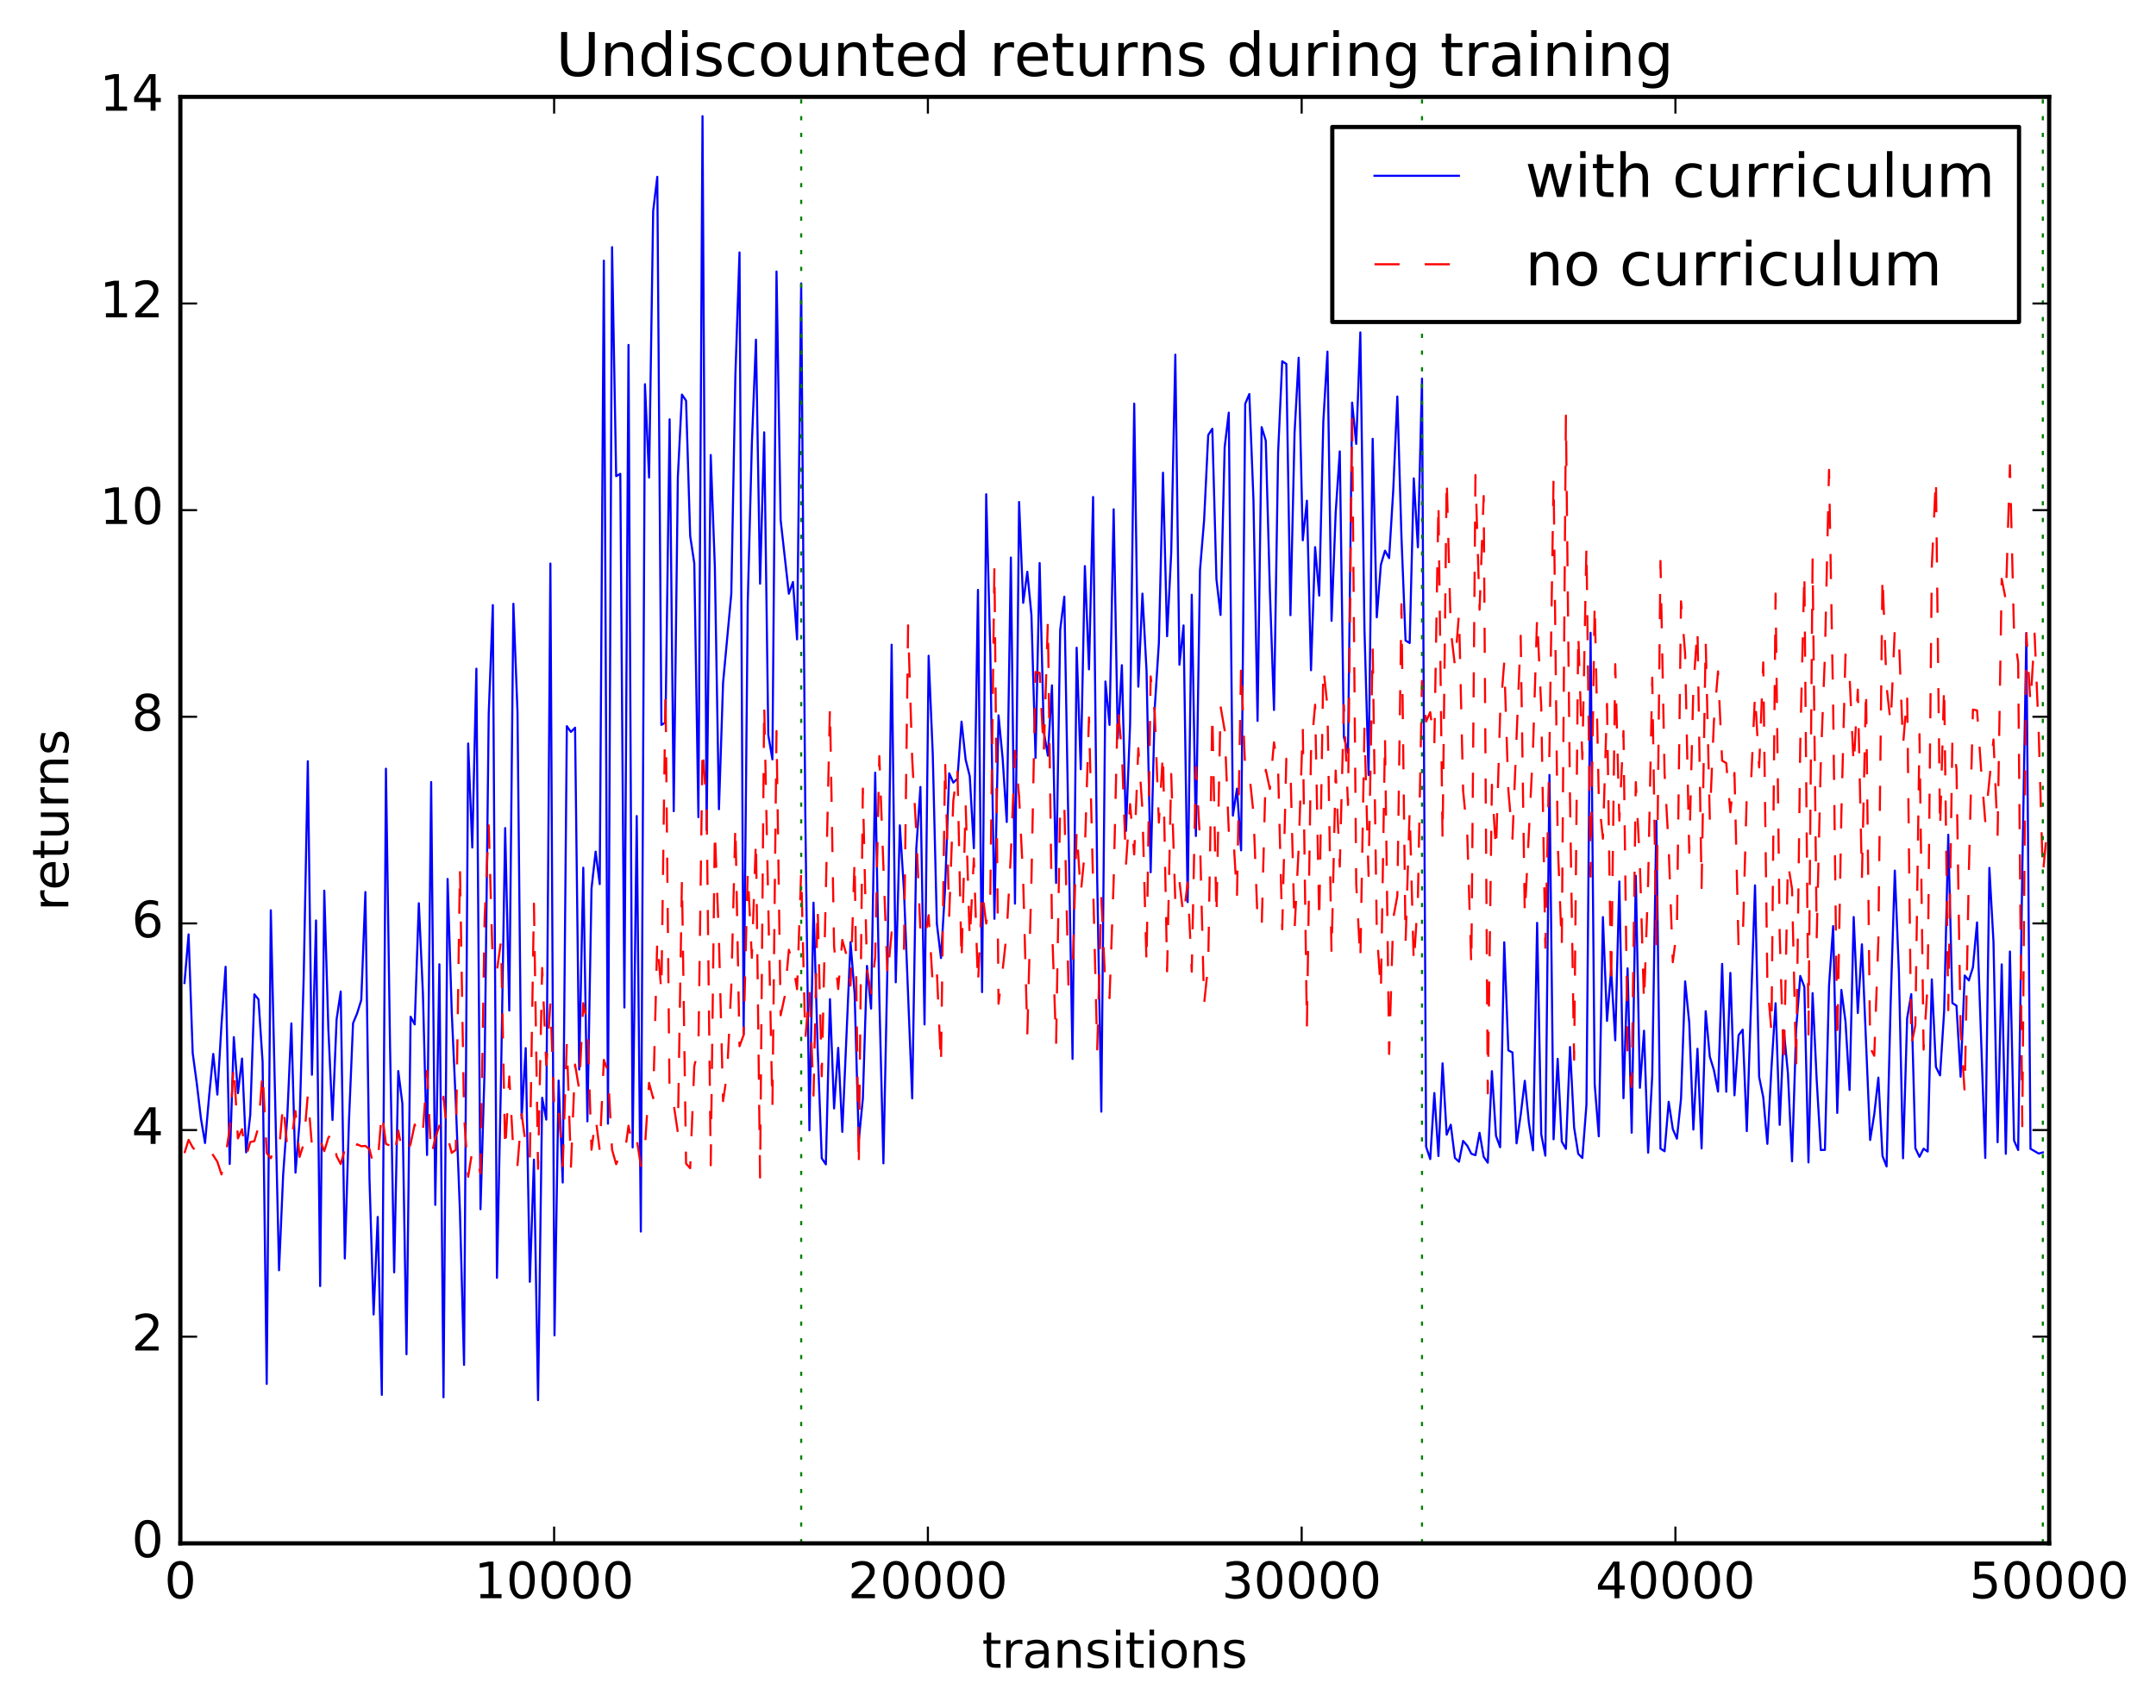 <?xml version="1.0" encoding="utf-8" standalone="no"?>
<!DOCTYPE svg PUBLIC "-//W3C//DTD SVG 1.1//EN"
  "http://www.w3.org/Graphics/SVG/1.1/DTD/svg11.dtd">
<!-- Created with matplotlib (http://matplotlib.org/) -->
<svg height="408pt" version="1.1" viewBox="0 0 515 408" width="515pt" xmlns="http://www.w3.org/2000/svg" xmlns:xlink="http://www.w3.org/1999/xlink">
 <defs>
  <style type="text/css">
*{stroke-linecap:butt;stroke-linejoin:round;stroke-miterlimit:100000;}
  </style>
 </defs>
 <g id="figure_1">
  <g id="patch_1">
   <path d="M 0 408.169 
L 515.771 408.169 
L 515.771 0 
L 0 0 
z
" style="fill:#ffffff;"/>
  </g>
  <g id="axes_1">
   <g id="patch_2">
    <path d="M 43.084 368.742 
L 489.484 368.742 
L 489.484 23.142 
L 43.084 23.142 
z
" style="fill:#ffffff;"/>
   </g>
   <g id="line2d_1">
    <path clip-path="url(#p5e90fc16e4)" d="M 44.066 234.863 
L 45.048 223.25 
L 46.03 251.613 
L 47.012 258.908 
L 47.994 267.214 
L 48.976 273.1 
L 49.958 261.812 
L 50.94 251.812 
L 51.922 261.534 
L 52.905 244.789 
L 53.887 230.986 
L 54.869 278.102 
L 55.851 247.797 
L 56.833 261.19 
L 57.815 252.911 
L 58.797 275.326 
L 59.779 266.352 
L 60.761 237.57 
L 61.743 238.784 
L 62.725 253.678 
L 63.707 330.649 
L 64.69 217.486 
L 66.654 303.496 
L 67.636 280.678 
L 68.618 266.959 
L 69.6 244.52 
L 70.582 280.179 
L 71.564 268.013 
L 72.546 233.358 
L 73.528 181.878 
L 74.51 256.788 
L 75.492 219.914 
L 76.474 307.271 
L 77.457 212.806 
L 78.439 245.984 
L 79.421 267.597 
L 80.403 243.561 
L 81.385 236.892 
L 82.367 300.682 
L 83.349 268.055 
L 84.331 244.477 
L 85.313 242.101 
L 86.295 238.938 
L 87.277 213.133 
L 88.259 281.665 
L 89.242 314.067 
L 90.224 290.758 
L 91.206 333.272 
L 92.188 183.66 
L 93.17 250.029 
L 94.152 303.995 
L 95.134 255.896 
L 96.116 263.666 
L 97.098 323.565 
L 98.08 242.92 
L 99.062 244.768 
L 100.044 215.805 
L 101.026 237.476 
L 102.009 275.959 
L 102.991 186.845 
L 103.973 287.873 
L 104.955 230.389 
L 105.937 333.848 
L 106.919 210 
L 107.901 241.656 
L 108.883 263.625 
L 109.865 289.408 
L 110.847 326.11 
L 111.829 177.64 
L 112.811 202.497 
L 113.794 159.77 
L 114.776 288.914 
L 115.758 255.426 
L 116.74 170.538 
L 117.722 144.57 
L 118.704 305.306 
L 119.686 257.168 
L 120.668 197.845 
L 121.65 241.452 
L 122.632 144.255 
L 123.614 170.095 
L 124.596 267.205 
L 125.578 250.415 
L 126.561 306.258 
L 127.543 277.072 
L 128.525 334.534 
L 129.507 262.288 
L 130.489 267.504 
L 131.471 134.642 
L 132.453 319.053 
L 133.435 258.182 
L 134.417 282.541 
L 135.399 173.499 
L 136.381 174.875 
L 137.363 173.86 
L 138.346 255.532 
L 139.328 207.314 
L 140.31 267.922 
L 141.292 212.301 
L 142.274 203.47 
L 143.256 211.24 
L 144.238 62.282 
L 145.22 268.48 
L 146.202 59.053 
L 147.184 113.773 
L 148.166 113.21 
L 149.148 240.716 
L 150.13 82.411 
L 151.113 274.155 
L 152.095 194.973 
L 153.077 294.256 
L 154.059 91.798 
L 155.041 114.096 
L 156.023 50.417 
L 157.005 42.241 
L 157.987 173.197 
L 158.969 172.64 
L 159.951 100.187 
L 160.933 193.817 
L 161.915 114.02 
L 162.898 94.274 
L 163.88 95.735 
L 164.862 128.064 
L 165.844 134.585 
L 166.826 195.254 
L 167.808 27.754 
L 168.79 198.339 
L 169.772 108.707 
L 170.754 135.403 
L 171.736 193.348 
L 172.718 163.162 
L 174.682 141.893 
L 175.665 89.416 
L 176.647 60.319 
L 177.629 247.147 
L 178.611 144.109 
L 179.593 106.088 
L 180.575 81.144 
L 181.557 139.455 
L 182.539 103.297 
L 183.521 175.592 
L 184.503 181.441 
L 185.485 64.87 
L 186.467 124.214 
L 188.432 141.864 
L 189.414 139.049 
L 190.396 152.764 
L 191.378 67.709 
L 192.36 194.538 
L 193.342 270.07 
L 194.324 215.67 
L 195.306 250.259 
L 196.288 276.736 
L 197.27 278.193 
L 198.252 238.729 
L 199.234 264.838 
L 200.217 250.359 
L 201.199 270.433 
L 203.163 225.109 
L 204.145 237.505 
L 205.127 272.56 
L 206.109 262.5 
L 207.091 230.78 
L 208.073 240.988 
L 209.055 184.606 
L 210.037 238.071 
L 211.019 277.957 
L 212.002 229.707 
L 212.984 154.029 
L 213.966 234.699 
L 214.948 197.187 
L 215.93 212.796 
L 217.894 262.432 
L 218.876 202.771 
L 219.858 188.021 
L 220.84 244.764 
L 221.822 156.681 
L 222.804 180.101 
L 223.786 220.662 
L 224.769 228.902 
L 225.751 212.317 
L 226.733 184.766 
L 227.715 186.986 
L 228.697 186.067 
L 229.679 172.411 
L 230.661 181.502 
L 231.643 185.465 
L 232.625 202.655 
L 233.607 140.938 
L 234.589 237.041 
L 235.571 118.086 
L 236.554 155.652 
L 237.536 219.525 
L 238.518 170.913 
L 239.5 181.217 
L 240.482 196.395 
L 241.464 133.201 
L 242.446 215.91 
L 243.428 119.936 
L 244.41 144.036 
L 245.392 136.611 
L 246.374 146.9 
L 247.356 181.084 
L 248.338 134.524 
L 249.321 174.824 
L 250.303 180.553 
L 251.285 163.746 
L 252.267 210.967 
L 253.249 150.461 
L 254.231 142.559 
L 256.195 253.01 
L 257.177 154.751 
L 258.159 183.788 
L 259.141 135.247 
L 260.123 159.926 
L 261.106 118.736 
L 262.088 210.109 
L 263.07 265.605 
L 264.052 162.825 
L 265.034 173.203 
L 266.016 121.679 
L 266.998 176.4 
L 267.98 158.928 
L 268.962 198.527 
L 269.944 173.044 
L 270.926 96.443 
L 271.908 164.066 
L 272.89 141.838 
L 273.873 160.275 
L 274.855 208.411 
L 275.837 169.068 
L 276.819 153.595 
L 277.801 112.943 
L 278.783 152.014 
L 279.765 132.092 
L 280.747 84.745 
L 281.729 158.824 
L 282.711 149.431 
L 283.693 215.545 
L 284.675 142.097 
L 285.658 199.744 
L 286.64 136.231 
L 287.622 124.303 
L 288.604 103.947 
L 289.586 102.445 
L 290.568 138.393 
L 291.55 146.938 
L 292.532 106.861 
L 293.514 98.599 
L 294.496 194.876 
L 295.478 188.435 
L 296.46 203.175 
L 297.442 96.476 
L 298.425 94.143 
L 299.407 119.302 
L 300.389 172.249 
L 301.371 102.052 
L 302.353 105.279 
L 303.335 141.11 
L 304.317 169.638 
L 305.299 108.228 
L 306.281 86.317 
L 307.263 86.945 
L 308.245 146.99 
L 309.227 103.509 
L 310.21 85.471 
L 311.192 129.092 
L 312.174 119.636 
L 313.156 160.14 
L 314.138 130.723 
L 315.12 142.298 
L 316.102 100.683 
L 317.084 84.015 
L 318.066 148.34 
L 319.048 122.514 
L 320.03 107.851 
L 321.012 176.102 
L 321.994 179.824 
L 322.977 96.188 
L 323.959 106.056 
L 324.941 79.423 
L 325.923 150.298 
L 326.905 185.168 
L 327.887 104.841 
L 328.869 147.498 
L 329.851 134.913 
L 330.833 131.576 
L 331.815 133.344 
L 332.797 117.247 
L 333.779 94.734 
L 334.762 128.228 
L 335.744 153.034 
L 336.726 153.635 
L 337.708 114.295 
L 338.69 130.755 
L 339.672 90.459 
L 340.654 273.978 
L 341.636 276.938 
L 342.618 261.154 
L 343.6 276.212 
L 344.582 254.059 
L 345.564 271.109 
L 346.546 268.729 
L 347.529 276.647 
L 348.511 277.57 
L 349.493 272.587 
L 350.475 273.735 
L 351.457 275.66 
L 352.439 276.005 
L 353.421 270.655 
L 354.403 276.389 
L 355.385 277.806 
L 356.367 255.932 
L 357.349 271.39 
L 358.331 274.105 
L 359.314 225.132 
L 360.296 250.962 
L 361.278 251.46 
L 362.26 273.175 
L 363.242 266.388 
L 364.224 258.23 
L 365.206 268.3 
L 366.188 274.851 
L 367.17 220.488 
L 368.152 270.994 
L 369.134 276.124 
L 370.116 185.157 
L 371.098 272.211 
L 372.081 252.976 
L 373.063 272.764 
L 374.045 274.497 
L 375.027 250.144 
L 376.009 269.403 
L 376.991 275.683 
L 377.973 276.671 
L 378.955 263.907 
L 379.937 151.185 
L 380.919 259.023 
L 381.901 271.497 
L 382.883 219.113 
L 383.866 243.923 
L 384.848 231.639 
L 385.83 248.553 
L 386.812 210.609 
L 387.794 262.386 
L 388.776 231.367 
L 389.758 270.636 
L 390.74 209.254 
L 391.722 259.901 
L 392.704 246.267 
L 393.686 275.414 
L 394.668 256.982 
L 395.65 196.138 
L 396.633 274.426 
L 397.615 275.069 
L 398.597 263.242 
L 399.579 269.76 
L 400.561 272.061 
L 401.543 262.501 
L 402.525 234.483 
L 403.507 244.346 
L 404.489 269.88 
L 405.471 250.575 
L 406.453 274.391 
L 407.435 241.602 
L 408.418 252.464 
L 409.4 255.671 
L 410.382 260.817 
L 411.364 230.299 
L 412.346 260.843 
L 413.328 232.453 
L 414.31 261.698 
L 415.292 247.343 
L 416.274 246.001 
L 417.256 270.253 
L 419.22 211.539 
L 420.202 257.305 
L 421.185 262.154 
L 422.167 273.293 
L 423.149 255.077 
L 424.131 239.699 
L 425.113 268.757 
L 426.095 246.14 
L 427.077 256.396 
L 428.059 277.476 
L 429.041 245.953 
L 430.023 233.175 
L 431.005 235.797 
L 431.987 277.737 
L 432.97 237.28 
L 433.952 258.05 
L 434.934 274.775 
L 435.916 274.737 
L 436.898 235.464 
L 437.88 221.266 
L 438.862 265.908 
L 439.844 236.515 
L 440.826 244.018 
L 441.808 260.422 
L 442.79 219.098 
L 443.772 242.032 
L 444.754 225.622 
L 446.719 272.37 
L 447.701 266.222 
L 448.683 257.462 
L 449.665 276.169 
L 450.647 278.696 
L 451.629 239.236 
L 452.611 208.003 
L 453.593 232.31 
L 454.575 276.739 
L 455.557 243.28 
L 456.539 237.521 
L 457.522 274.34 
L 458.504 276.402 
L 459.486 274.453 
L 460.468 275.137 
L 461.45 233.99 
L 462.432 254.918 
L 463.414 256.942 
L 464.396 241.626 
L 465.378 199.445 
L 466.36 239.65 
L 467.342 240.286 
L 468.324 257.26 
L 469.306 233.066 
L 470.289 234.258 
L 471.271 231.126 
L 472.253 220.384 
L 474.217 276.663 
L 475.199 207.353 
L 476.181 225.063 
L 477.163 272.906 
L 478.145 230.411 
L 479.127 275.683 
L 480.109 227.346 
L 481.091 272.501 
L 482.074 274.765 
L 483.056 208.535 
L 484.038 151.242 
L 485.02 274.472 
L 486.984 275.615 
L 487.966 275.335 
L 487.966 275.335 
" style="fill:none;stroke:#0000ff;stroke-linecap:square;stroke-width:0.5;"/>
   </g>
   <g id="line2d_2">
    <path clip-path="url(#p5e90fc16e4)" d="M 44.066 275.501 
L 45.048 272.333 
L 46.03 274.155 
L 47.012 275.222 
L 47.994 273.819 
L 48.976 274.118 
L 49.958 274.736 
L 50.94 276.049 
L 51.922 277.563 
L 52.905 280.595 
L 53.887 276.118 
L 54.869 269.77 
L 55.851 254.156 
L 56.833 271.99 
L 57.815 269.797 
L 58.797 276.264 
L 59.779 272.869 
L 60.761 272.637 
L 61.743 269.247 
L 62.725 255.98 
L 63.707 275.513 
L 64.69 276.733 
L 65.672 274.168 
L 66.654 274.905 
L 67.636 263.572 
L 68.618 274.19 
L 69.6 272.584 
L 70.582 265.467 
L 71.564 276.41 
L 72.546 273.294 
L 73.528 261.509 
L 74.51 273.8 
L 75.492 275.165 
L 76.474 272.485 
L 77.457 275.045 
L 78.439 271.814 
L 79.421 270.62 
L 80.403 276.238 
L 81.385 278.123 
L 82.367 274.653 
L 83.349 276.568 
L 84.331 275.425 
L 85.313 273.399 
L 86.295 273.862 
L 87.277 273.786 
L 88.259 274.556 
L 89.242 278.532 
L 90.224 277.692 
L 91.206 265.535 
L 92.188 273.305 
L 93.17 273.737 
L 94.152 276.458 
L 95.134 270.119 
L 96.116 275.286 
L 97.098 275.949 
L 98.08 273.303 
L 99.062 268.651 
L 100.044 272.11 
L 101.026 270.176 
L 102.009 255.822 
L 102.991 276.305 
L 103.973 271.94 
L 104.955 268.955 
L 105.937 262.029 
L 106.919 271.656 
L 107.901 275.446 
L 108.883 274.742 
L 109.865 207.243 
L 110.847 266.375 
L 111.829 281.166 
L 112.811 274.969 
L 113.794 276.215 
L 114.776 280.378 
L 115.758 219.641 
L 116.74 197.197 
L 117.722 230.89 
L 118.704 231.888 
L 119.686 224.788 
L 120.668 275.043 
L 121.65 257.197 
L 122.632 275.271 
L 123.614 278.384 
L 124.596 266.145 
L 125.578 273.364 
L 126.561 277.022 
L 127.543 215.894 
L 128.525 279.248 
L 129.507 231.272 
L 130.489 254.494 
L 131.471 239.547 
L 132.453 266.33 
L 133.435 264.763 
L 134.417 278.651 
L 135.399 249.026 
L 136.381 278.777 
L 137.363 254.341 
L 138.346 260.27 
L 139.328 239.679 
L 140.31 244.561 
L 141.292 274.707 
L 142.274 266.985 
L 143.256 274.882 
L 144.238 253.229 
L 145.22 256.064 
L 146.202 274.703 
L 147.184 278.162 
L 148.166 275.768 
L 149.148 276.211 
L 150.13 268.961 
L 151.113 273.903 
L 152.095 272.096 
L 153.077 278.57 
L 154.059 273.994 
L 155.041 258.721 
L 156.023 262.406 
L 157.005 224.553 
L 157.987 237.079 
L 158.969 164.98 
L 159.951 262.939 
L 160.933 263.886 
L 161.915 270.589 
L 162.898 209.958 
L 163.88 278.014 
L 164.862 279.12 
L 165.844 254.74 
L 166.826 250.609 
L 167.808 178.535 
L 168.79 192.585 
L 169.772 278.411 
L 170.754 198.361 
L 171.736 224.436 
L 172.718 263.1 
L 173.7 256.307 
L 174.682 235.62 
L 175.665 196.949 
L 176.647 249.98 
L 177.629 247.285 
L 178.611 208.104 
L 179.593 228.855 
L 180.575 200.4 
L 181.557 281.337 
L 182.539 168.117 
L 184.503 264.743 
L 185.485 174.667 
L 186.467 242.59 
L 187.45 238.042 
L 188.432 226.919 
L 189.414 230.204 
L 190.396 236.35 
L 191.378 208.095 
L 192.36 248.401 
L 193.342 236.391 
L 194.324 261.766 
L 195.306 216.452 
L 196.288 257.149 
L 198.252 168.771 
L 199.234 226.05 
L 200.217 236.304 
L 201.199 224.571 
L 202.181 228.114 
L 203.163 235.487 
L 204.145 205.206 
L 205.127 279.202 
L 206.109 188.408 
L 207.091 231.784 
L 208.073 237.35 
L 209.055 228.683 
L 210.037 180.645 
L 212.002 233.378 
L 212.984 222.762 
L 213.966 225.052 
L 214.948 225.975 
L 215.93 227.373 
L 216.912 149.407 
L 217.894 181.33 
L 218.876 198.885 
L 219.858 222.535 
L 220.84 224.66 
L 221.822 218.656 
L 222.804 235.288 
L 223.786 232.02 
L 224.769 254.652 
L 225.751 181.539 
L 226.733 218.817 
L 227.715 191.305 
L 228.697 183.668 
L 229.679 229.946 
L 230.661 192.092 
L 231.643 224.641 
L 232.625 205.089 
L 233.607 235.408 
L 234.589 212.611 
L 235.571 220.659 
L 236.554 213.731 
L 237.536 135.022 
L 238.518 239.819 
L 239.5 231.762 
L 240.482 222.748 
L 241.464 204.082 
L 242.446 179.391 
L 243.428 190.19 
L 244.41 210.372 
L 245.392 247.139 
L 246.374 210.54 
L 247.356 160.552 
L 248.338 160.754 
L 249.321 180.106 
L 250.303 148.343 
L 251.285 221.007 
L 252.267 249.466 
L 253.249 191.801 
L 254.231 192.097 
L 255.213 235.255 
L 256.195 233.283 
L 257.177 198.138 
L 258.159 213.51 
L 259.141 203.214 
L 260.123 171.421 
L 262.088 250.749 
L 263.07 214.551 
L 264.052 235.753 
L 265.034 238.481 
L 266.016 210.458 
L 266.998 168.775 
L 267.98 179.406 
L 268.962 206.583 
L 269.944 192.113 
L 270.926 204.151 
L 271.908 178.754 
L 272.89 193.461 
L 273.873 230.489 
L 274.855 161.614 
L 275.837 170.454 
L 276.819 196.551 
L 277.801 179.673 
L 278.783 232.073 
L 279.765 184.917 
L 280.747 215.495 
L 281.729 210.54 
L 282.711 219.027 
L 283.693 210.864 
L 284.675 232.168 
L 285.658 183.237 
L 286.64 200.656 
L 287.622 239.878 
L 288.604 230.403 
L 289.586 170.441 
L 290.568 219.081 
L 291.55 168.767 
L 292.532 174.458 
L 293.514 198.525 
L 294.496 197.934 
L 295.478 214.476 
L 296.46 158.906 
L 297.442 184.064 
L 298.425 184.809 
L 299.407 194.245 
L 300.389 219.78 
L 301.371 221.717 
L 302.353 183.921 
L 303.335 188.512 
L 304.317 177.356 
L 305.299 183.882 
L 306.281 222.034 
L 307.263 181.254 
L 308.245 183.365 
L 309.227 222.137 
L 310.21 202.729 
L 311.192 173.735 
L 312.174 245.697 
L 313.156 179.799 
L 314.138 168.362 
L 315.12 220.4 
L 316.102 159.399 
L 317.084 168.763 
L 318.066 228.183 
L 319.048 184.101 
L 320.03 207.056 
L 321.012 168.455 
L 321.994 192.337 
L 322.977 100.081 
L 323.959 211.2 
L 324.941 229.563 
L 325.923 174.083 
L 326.905 209.271 
L 327.887 154.553 
L 328.869 222.392 
L 329.851 236.973 
L 330.833 175.938 
L 331.815 251.821 
L 332.797 219.441 
L 333.779 214.047 
L 334.762 144.365 
L 335.744 225.292 
L 336.726 193.59 
L 337.708 230.447 
L 338.69 214.658 
L 339.672 162.696 
L 340.654 172.393 
L 341.636 170.151 
L 342.618 177.796 
L 343.6 119.728 
L 344.582 200.831 
L 345.564 114.148 
L 346.546 150.549 
L 347.529 159.016 
L 348.511 146.543 
L 349.493 188.942 
L 350.475 199.109 
L 351.457 231.007 
L 352.439 113.502 
L 353.421 145.688 
L 354.403 118.508 
L 355.385 261.236 
L 356.367 187.49 
L 357.349 203.365 
L 358.331 170.702 
L 359.314 158.202 
L 360.296 188.743 
L 361.278 200.387 
L 363.242 151.893 
L 364.224 218.783 
L 366.188 178.889 
L 367.17 147.341 
L 368.152 168.976 
L 369.134 226.439 
L 370.116 178.832 
L 371.098 114.108 
L 372.081 201.01 
L 373.063 226.291 
L 374.045 99.296 
L 375.027 191.098 
L 376.009 253.197 
L 376.991 151.128 
L 377.973 181.353 
L 378.955 130.279 
L 379.937 209.45 
L 380.919 143.821 
L 381.901 190.607 
L 382.883 200.395 
L 383.866 168.181 
L 384.848 236.249 
L 385.83 158.683 
L 386.812 196.077 
L 387.794 174.662 
L 388.776 251.245 
L 389.758 259.692 
L 390.74 186.86 
L 391.722 206.445 
L 392.704 239.673 
L 393.686 210.806 
L 394.668 161.898 
L 395.65 225.879 
L 396.633 134.025 
L 397.615 184.757 
L 398.597 202.548 
L 399.579 229.903 
L 400.561 222.025 
L 401.543 143.66 
L 402.525 156.249 
L 403.507 203.742 
L 404.489 164.345 
L 405.471 150.042 
L 406.453 212.169 
L 407.435 153.08 
L 408.418 195.625 
L 409.4 172.346 
L 410.382 160.398 
L 411.364 181.741 
L 412.346 182.316 
L 413.328 194.073 
L 414.31 184.667 
L 415.292 226.454 
L 416.274 225.104 
L 417.256 189.623 
L 418.238 187.715 
L 419.22 165.792 
L 420.202 183.365 
L 421.185 158.257 
L 422.167 234.642 
L 423.149 246.614 
L 424.131 141.81 
L 425.113 223.214 
L 426.095 255.015 
L 427.077 206.163 
L 428.059 212.358 
L 429.041 255.201 
L 430.023 177.833 
L 431.005 136.593 
L 431.987 247.174 
L 432.97 133.642 
L 433.952 223.964 
L 434.934 181.917 
L 435.916 156.541 
L 436.898 112.252 
L 437.88 168.424 
L 438.862 249.133 
L 439.844 194.502 
L 440.826 156.367 
L 441.808 161.593 
L 442.79 183.1 
L 443.772 164.762 
L 444.754 209.854 
L 445.737 164.385 
L 446.719 250.309 
L 447.701 252.25 
L 448.683 224.435 
L 449.665 137.33 
L 450.647 164.021 
L 451.629 172.935 
L 452.611 150.213 
L 453.593 152.713 
L 454.575 178.075 
L 455.557 165.863 
L 456.539 249.718 
L 457.522 244.966 
L 458.504 175.408 
L 459.486 250.78 
L 460.468 234.803 
L 461.45 135.316 
L 462.432 114.026 
L 463.414 198.245 
L 464.396 163.689 
L 465.378 241.362 
L 466.36 177.043 
L 467.342 183.601 
L 468.324 246.022 
L 469.306 261.169 
L 470.289 208.618 
L 471.271 169.532 
L 472.253 169.73 
L 473.235 183.996 
L 474.217 196.22 
L 476.181 176.675 
L 477.163 199.478 
L 478.145 138.29 
L 479.127 143.369 
L 480.109 111.153 
L 481.091 151.314 
L 482.074 158.251 
L 483.056 269.079 
L 484.038 151.306 
L 485.02 168.193 
L 486.002 151.378 
L 486.984 175.047 
L 487.966 209.032 
L 488.948 198.518 
L 488.948 198.518 
" style="fill:none;stroke:#ff0000;stroke-dasharray:6,6;stroke-dashoffset:0.0;stroke-width:0.5;"/>
   </g>
   <g id="line2d_3">
    <path clip-path="url(#p5e90fc16e4)" d="M 191.378 368.742 
L 191.378 23.142 
" style="fill:none;stroke:#008000;stroke-dasharray:1,3;stroke-dashoffset:0.0;stroke-width:0.5;"/>
   </g>
   <g id="line2d_4">
    <path clip-path="url(#p5e90fc16e4)" d="M 339.672 368.742 
L 339.672 23.142 
" style="fill:none;stroke:#008000;stroke-dasharray:1,3;stroke-dashoffset:0.0;stroke-width:0.5;"/>
   </g>
   <g id="line2d_5">
    <path clip-path="url(#p5e90fc16e4)" d="M 487.966 368.742 
L 487.966 23.142 
" style="fill:none;stroke:#008000;stroke-dasharray:1,3;stroke-dashoffset:0.0;stroke-width:0.5;"/>
   </g>
   <g id="patch_3">
    <path d="M 43.084 368.742 
L 489.484 368.742 
" style="fill:none;stroke:#000000;stroke-linecap:square;stroke-linejoin:miter;"/>
   </g>
   <g id="patch_4">
    <path d="M 489.484 368.742 
L 489.484 23.142 
" style="fill:none;stroke:#000000;stroke-linecap:square;stroke-linejoin:miter;"/>
   </g>
   <g id="patch_5">
    <path d="M 43.084 23.142 
L 489.484 23.142 
" style="fill:none;stroke:#000000;stroke-linecap:square;stroke-linejoin:miter;"/>
   </g>
   <g id="patch_6">
    <path d="M 43.084 368.742 
L 43.084 23.142 
" style="fill:none;stroke:#000000;stroke-linecap:square;stroke-linejoin:miter;"/>
   </g>
   <g id="matplotlib.axis_1">
    <g id="xtick_1">
     <g id="line2d_6">
      <defs>
       <path d="M 0 0 
L 0 -4 
" id="maba00b1971" style="stroke:#000000;stroke-width:0.5;"/>
      </defs>
      <g>
       <use style="stroke:#000000;stroke-width:0.5;" x="43.084" xlink:href="#maba00b1971" y="368.742"/>
      </g>
     </g>
     <g id="line2d_7">
      <defs>
       <path d="M 0 0 
L 0 4 
" id="me0048541fa" style="stroke:#000000;stroke-width:0.5;"/>
      </defs>
      <g>
       <use style="stroke:#000000;stroke-width:0.5;" x="43.084" xlink:href="#me0048541fa" y="23.142"/>
      </g>
     </g>
     <g id="text_1">
      <!-- 0 -->
      <defs>
       <path d="M 31.781 66.406 
Q 24.172 66.406 20.328 58.906 
Q 16.5 51.422 16.5 36.375 
Q 16.5 21.391 20.328 13.891 
Q 24.172 6.391 31.781 6.391 
Q 39.453 6.391 43.281 13.891 
Q 47.125 21.391 47.125 36.375 
Q 47.125 51.422 43.281 58.906 
Q 39.453 66.406 31.781 66.406 
M 31.781 74.219 
Q 44.047 74.219 50.516 64.516 
Q 56.984 54.828 56.984 36.375 
Q 56.984 17.969 50.516 8.266 
Q 44.047 -1.422 31.781 -1.422 
Q 19.531 -1.422 13.062 8.266 
Q 6.594 17.969 6.594 36.375 
Q 6.594 54.828 13.062 64.516 
Q 19.531 74.219 31.781 74.219 
" id="BitstreamVeraSans-Roman-30"/>
      </defs>
      <g transform="translate(39.266 381.86)scale(0.12 -0.12)">
       <use xlink:href="#BitstreamVeraSans-Roman-30"/>
      </g>
     </g>
    </g>
    <g id="xtick_2">
     <g id="line2d_8">
      <g>
       <use style="stroke:#000000;stroke-width:0.5;" x="132.364" xlink:href="#maba00b1971" y="368.742"/>
      </g>
     </g>
     <g id="line2d_9">
      <g>
       <use style="stroke:#000000;stroke-width:0.5;" x="132.364" xlink:href="#me0048541fa" y="23.142"/>
      </g>
     </g>
     <g id="text_2">
      <!-- 10000 -->
      <defs>
       <path d="M 12.406 8.297 
L 28.516 8.297 
L 28.516 63.922 
L 10.984 60.406 
L 10.984 69.391 
L 28.422 72.906 
L 38.281 72.906 
L 38.281 8.297 
L 54.391 8.297 
L 54.391 0 
L 12.406 0 
z
" id="BitstreamVeraSans-Roman-31"/>
      </defs>
      <g transform="translate(113.276 381.86)scale(0.12 -0.12)">
       <use xlink:href="#BitstreamVeraSans-Roman-31"/>
       <use x="63.623" xlink:href="#BitstreamVeraSans-Roman-30"/>
       <use x="127.246" xlink:href="#BitstreamVeraSans-Roman-30"/>
       <use x="190.869" xlink:href="#BitstreamVeraSans-Roman-30"/>
       <use x="254.492" xlink:href="#BitstreamVeraSans-Roman-30"/>
      </g>
     </g>
    </g>
    <g id="xtick_3">
     <g id="line2d_10">
      <g>
       <use style="stroke:#000000;stroke-width:0.5;" x="221.644" xlink:href="#maba00b1971" y="368.742"/>
      </g>
     </g>
     <g id="line2d_11">
      <g>
       <use style="stroke:#000000;stroke-width:0.5;" x="221.644" xlink:href="#me0048541fa" y="23.142"/>
      </g>
     </g>
     <g id="text_3">
      <!-- 20000 -->
      <defs>
       <path d="M 19.188 8.297 
L 53.609 8.297 
L 53.609 0 
L 7.328 0 
L 7.328 8.297 
Q 12.938 14.109 22.625 23.891 
Q 32.328 33.688 34.812 36.531 
Q 39.547 41.844 41.422 45.531 
Q 43.312 49.219 43.312 52.781 
Q 43.312 58.594 39.234 62.25 
Q 35.156 65.922 28.609 65.922 
Q 23.969 65.922 18.812 64.312 
Q 13.672 62.703 7.812 59.422 
L 7.812 69.391 
Q 13.766 71.781 18.938 73 
Q 24.125 74.219 28.422 74.219 
Q 39.75 74.219 46.484 68.547 
Q 53.219 62.891 53.219 53.422 
Q 53.219 48.922 51.531 44.891 
Q 49.859 40.875 45.406 35.406 
Q 44.188 33.984 37.641 27.219 
Q 31.109 20.453 19.188 8.297 
" id="BitstreamVeraSans-Roman-32"/>
      </defs>
      <g transform="translate(202.556 381.86)scale(0.12 -0.12)">
       <use xlink:href="#BitstreamVeraSans-Roman-32"/>
       <use x="63.623" xlink:href="#BitstreamVeraSans-Roman-30"/>
       <use x="127.246" xlink:href="#BitstreamVeraSans-Roman-30"/>
       <use x="190.869" xlink:href="#BitstreamVeraSans-Roman-30"/>
       <use x="254.492" xlink:href="#BitstreamVeraSans-Roman-30"/>
      </g>
     </g>
    </g>
    <g id="xtick_4">
     <g id="line2d_12">
      <g>
       <use style="stroke:#000000;stroke-width:0.5;" x="310.924" xlink:href="#maba00b1971" y="368.742"/>
      </g>
     </g>
     <g id="line2d_13">
      <g>
       <use style="stroke:#000000;stroke-width:0.5;" x="310.924" xlink:href="#me0048541fa" y="23.142"/>
      </g>
     </g>
     <g id="text_4">
      <!-- 30000 -->
      <defs>
       <path d="M 40.578 39.312 
Q 47.656 37.797 51.625 33 
Q 55.609 28.219 55.609 21.188 
Q 55.609 10.406 48.188 4.484 
Q 40.766 -1.422 27.094 -1.422 
Q 22.516 -1.422 17.656 -0.516 
Q 12.797 0.391 7.625 2.203 
L 7.625 11.719 
Q 11.719 9.328 16.594 8.109 
Q 21.484 6.891 26.812 6.891 
Q 36.078 6.891 40.938 10.547 
Q 45.797 14.203 45.797 21.188 
Q 45.797 27.641 41.281 31.266 
Q 36.766 34.906 28.719 34.906 
L 20.219 34.906 
L 20.219 43.016 
L 29.109 43.016 
Q 36.375 43.016 40.234 45.922 
Q 44.094 48.828 44.094 54.297 
Q 44.094 59.906 40.109 62.906 
Q 36.141 65.922 28.719 65.922 
Q 24.656 65.922 20.016 65.031 
Q 15.375 64.156 9.812 62.312 
L 9.812 71.094 
Q 15.438 72.656 20.344 73.438 
Q 25.25 74.219 29.594 74.219 
Q 40.828 74.219 47.359 69.109 
Q 53.906 64.016 53.906 55.328 
Q 53.906 49.266 50.438 45.094 
Q 46.969 40.922 40.578 39.312 
" id="BitstreamVeraSans-Roman-33"/>
      </defs>
      <g transform="translate(291.836 381.86)scale(0.12 -0.12)">
       <use xlink:href="#BitstreamVeraSans-Roman-33"/>
       <use x="63.623" xlink:href="#BitstreamVeraSans-Roman-30"/>
       <use x="127.246" xlink:href="#BitstreamVeraSans-Roman-30"/>
       <use x="190.869" xlink:href="#BitstreamVeraSans-Roman-30"/>
       <use x="254.492" xlink:href="#BitstreamVeraSans-Roman-30"/>
      </g>
     </g>
    </g>
    <g id="xtick_5">
     <g id="line2d_14">
      <g>
       <use style="stroke:#000000;stroke-width:0.5;" x="400.204" xlink:href="#maba00b1971" y="368.742"/>
      </g>
     </g>
     <g id="line2d_15">
      <g>
       <use style="stroke:#000000;stroke-width:0.5;" x="400.204" xlink:href="#me0048541fa" y="23.142"/>
      </g>
     </g>
     <g id="text_5">
      <!-- 40000 -->
      <defs>
       <path d="M 37.797 64.312 
L 12.891 25.391 
L 37.797 25.391 
z
M 35.203 72.906 
L 47.609 72.906 
L 47.609 25.391 
L 58.016 25.391 
L 58.016 17.188 
L 47.609 17.188 
L 47.609 0 
L 37.797 0 
L 37.797 17.188 
L 4.891 17.188 
L 4.891 26.703 
z
" id="BitstreamVeraSans-Roman-34"/>
      </defs>
      <g transform="translate(381.116 381.86)scale(0.12 -0.12)">
       <use xlink:href="#BitstreamVeraSans-Roman-34"/>
       <use x="63.623" xlink:href="#BitstreamVeraSans-Roman-30"/>
       <use x="127.246" xlink:href="#BitstreamVeraSans-Roman-30"/>
       <use x="190.869" xlink:href="#BitstreamVeraSans-Roman-30"/>
       <use x="254.492" xlink:href="#BitstreamVeraSans-Roman-30"/>
      </g>
     </g>
    </g>
    <g id="xtick_6">
     <g id="line2d_16">
      <g>
       <use style="stroke:#000000;stroke-width:0.5;" x="489.484" xlink:href="#maba00b1971" y="368.742"/>
      </g>
     </g>
     <g id="line2d_17">
      <g>
       <use style="stroke:#000000;stroke-width:0.5;" x="489.484" xlink:href="#me0048541fa" y="23.142"/>
      </g>
     </g>
     <g id="text_6">
      <!-- 50000 -->
      <defs>
       <path d="M 10.797 72.906 
L 49.516 72.906 
L 49.516 64.594 
L 19.828 64.594 
L 19.828 46.734 
Q 21.969 47.469 24.109 47.828 
Q 26.266 48.188 28.422 48.188 
Q 40.625 48.188 47.75 41.5 
Q 54.891 34.812 54.891 23.391 
Q 54.891 11.625 47.562 5.094 
Q 40.234 -1.422 26.906 -1.422 
Q 22.312 -1.422 17.547 -0.641 
Q 12.797 0.141 7.719 1.703 
L 7.719 11.625 
Q 12.109 9.234 16.797 8.062 
Q 21.484 6.891 26.703 6.891 
Q 35.156 6.891 40.078 11.328 
Q 45.016 15.766 45.016 23.391 
Q 45.016 31 40.078 35.438 
Q 35.156 39.891 26.703 39.891 
Q 22.75 39.891 18.812 39.016 
Q 14.891 38.141 10.797 36.281 
z
" id="BitstreamVeraSans-Roman-35"/>
      </defs>
      <g transform="translate(470.396 381.86)scale(0.12 -0.12)">
       <use xlink:href="#BitstreamVeraSans-Roman-35"/>
       <use x="63.623" xlink:href="#BitstreamVeraSans-Roman-30"/>
       <use x="127.246" xlink:href="#BitstreamVeraSans-Roman-30"/>
       <use x="190.869" xlink:href="#BitstreamVeraSans-Roman-30"/>
       <use x="254.492" xlink:href="#BitstreamVeraSans-Roman-30"/>
      </g>
     </g>
    </g>
    <g id="text_7">
     <!-- transitions -->
     <defs>
      <path d="M 34.281 27.484 
Q 23.391 27.484 19.188 25 
Q 14.984 22.516 14.984 16.5 
Q 14.984 11.719 18.141 8.906 
Q 21.297 6.109 26.703 6.109 
Q 34.188 6.109 38.703 11.406 
Q 43.219 16.703 43.219 25.484 
L 43.219 27.484 
z
M 52.203 31.203 
L 52.203 0 
L 43.219 0 
L 43.219 8.297 
Q 40.141 3.328 35.547 0.953 
Q 30.953 -1.422 24.312 -1.422 
Q 15.922 -1.422 10.953 3.297 
Q 6 8.016 6 15.922 
Q 6 25.141 12.172 29.828 
Q 18.359 34.516 30.609 34.516 
L 43.219 34.516 
L 43.219 35.406 
Q 43.219 41.609 39.141 45 
Q 35.062 48.391 27.688 48.391 
Q 23 48.391 18.547 47.266 
Q 14.109 46.141 10.016 43.891 
L 10.016 52.203 
Q 14.938 54.109 19.578 55.047 
Q 24.219 56 28.609 56 
Q 40.484 56 46.344 49.844 
Q 52.203 43.703 52.203 31.203 
" id="BitstreamVeraSans-Roman-61"/>
      <path d="M 9.422 54.688 
L 18.406 54.688 
L 18.406 0 
L 9.422 0 
z
M 9.422 75.984 
L 18.406 75.984 
L 18.406 64.594 
L 9.422 64.594 
z
" id="BitstreamVeraSans-Roman-69"/>
      <path d="M 18.312 70.219 
L 18.312 54.688 
L 36.812 54.688 
L 36.812 47.703 
L 18.312 47.703 
L 18.312 18.016 
Q 18.312 11.328 20.141 9.422 
Q 21.969 7.516 27.594 7.516 
L 36.812 7.516 
L 36.812 0 
L 27.594 0 
Q 17.188 0 13.234 3.875 
Q 9.281 7.766 9.281 18.016 
L 9.281 47.703 
L 2.688 47.703 
L 2.688 54.688 
L 9.281 54.688 
L 9.281 70.219 
z
" id="BitstreamVeraSans-Roman-74"/>
      <path d="M 41.109 46.297 
Q 39.594 47.172 37.812 47.578 
Q 36.031 48 33.891 48 
Q 26.266 48 22.188 43.047 
Q 18.109 38.094 18.109 28.812 
L 18.109 0 
L 9.078 0 
L 9.078 54.688 
L 18.109 54.688 
L 18.109 46.188 
Q 20.953 51.172 25.484 53.578 
Q 30.031 56 36.531 56 
Q 37.453 56 38.578 55.875 
Q 39.703 55.766 41.062 55.516 
z
" id="BitstreamVeraSans-Roman-72"/>
      <path d="M 54.891 33.016 
L 54.891 0 
L 45.906 0 
L 45.906 32.719 
Q 45.906 40.484 42.875 44.328 
Q 39.844 48.188 33.797 48.188 
Q 26.516 48.188 22.312 43.547 
Q 18.109 38.922 18.109 30.906 
L 18.109 0 
L 9.078 0 
L 9.078 54.688 
L 18.109 54.688 
L 18.109 46.188 
Q 21.344 51.125 25.703 53.562 
Q 30.078 56 35.797 56 
Q 45.219 56 50.047 50.172 
Q 54.891 44.344 54.891 33.016 
" id="BitstreamVeraSans-Roman-6e"/>
      <path d="M 30.609 48.391 
Q 23.391 48.391 19.188 42.75 
Q 14.984 37.109 14.984 27.297 
Q 14.984 17.484 19.156 11.844 
Q 23.344 6.203 30.609 6.203 
Q 37.797 6.203 41.984 11.859 
Q 46.188 17.531 46.188 27.297 
Q 46.188 37.016 41.984 42.703 
Q 37.797 48.391 30.609 48.391 
M 30.609 56 
Q 42.328 56 49.016 48.375 
Q 55.719 40.766 55.719 27.297 
Q 55.719 13.875 49.016 6.219 
Q 42.328 -1.422 30.609 -1.422 
Q 18.844 -1.422 12.172 6.219 
Q 5.516 13.875 5.516 27.297 
Q 5.516 40.766 12.172 48.375 
Q 18.844 56 30.609 56 
" id="BitstreamVeraSans-Roman-6f"/>
      <path d="M 44.281 53.078 
L 44.281 44.578 
Q 40.484 46.531 36.375 47.5 
Q 32.281 48.484 27.875 48.484 
Q 21.188 48.484 17.844 46.438 
Q 14.5 44.391 14.5 40.281 
Q 14.5 37.156 16.891 35.375 
Q 19.281 33.594 26.516 31.984 
L 29.594 31.297 
Q 39.156 29.25 43.188 25.516 
Q 47.219 21.781 47.219 15.094 
Q 47.219 7.469 41.188 3.016 
Q 35.156 -1.422 24.609 -1.422 
Q 20.219 -1.422 15.453 -0.562 
Q 10.688 0.297 5.422 2 
L 5.422 11.281 
Q 10.406 8.688 15.234 7.391 
Q 20.062 6.109 24.812 6.109 
Q 31.156 6.109 34.562 8.281 
Q 37.984 10.453 37.984 14.406 
Q 37.984 18.062 35.516 20.016 
Q 33.062 21.969 24.703 23.781 
L 21.578 24.516 
Q 13.234 26.266 9.516 29.906 
Q 5.812 33.547 5.812 39.891 
Q 5.812 47.609 11.281 51.797 
Q 16.75 56 26.812 56 
Q 31.781 56 36.172 55.266 
Q 40.578 54.547 44.281 53.078 
" id="BitstreamVeraSans-Roman-73"/>
     </defs>
     <g transform="translate(234.575 398.474)scale(0.12 -0.12)">
      <use xlink:href="#BitstreamVeraSans-Roman-74"/>
      <use x="39.209" xlink:href="#BitstreamVeraSans-Roman-72"/>
      <use x="80.322" xlink:href="#BitstreamVeraSans-Roman-61"/>
      <use x="141.602" xlink:href="#BitstreamVeraSans-Roman-6e"/>
      <use x="204.98" xlink:href="#BitstreamVeraSans-Roman-73"/>
      <use x="257.08" xlink:href="#BitstreamVeraSans-Roman-69"/>
      <use x="284.863" xlink:href="#BitstreamVeraSans-Roman-74"/>
      <use x="324.072" xlink:href="#BitstreamVeraSans-Roman-69"/>
      <use x="351.855" xlink:href="#BitstreamVeraSans-Roman-6f"/>
      <use x="413.037" xlink:href="#BitstreamVeraSans-Roman-6e"/>
      <use x="476.416" xlink:href="#BitstreamVeraSans-Roman-73"/>
     </g>
    </g>
   </g>
   <g id="matplotlib.axis_2">
    <g id="ytick_1">
     <g id="line2d_18">
      <defs>
       <path d="M 0 0 
L 4 0 
" id="m6edc785fb2" style="stroke:#000000;stroke-width:0.5;"/>
      </defs>
      <g>
       <use style="stroke:#000000;stroke-width:0.5;" x="43.084" xlink:href="#m6edc785fb2" y="368.742"/>
      </g>
     </g>
     <g id="line2d_19">
      <defs>
       <path d="M 0 0 
L -4 0 
" id="m188b1200d1" style="stroke:#000000;stroke-width:0.5;"/>
      </defs>
      <g>
       <use style="stroke:#000000;stroke-width:0.5;" x="489.484" xlink:href="#m188b1200d1" y="368.742"/>
      </g>
     </g>
     <g id="text_8">
      <!-- 0 -->
      <g transform="translate(31.449 372.053)scale(0.12 -0.12)">
       <use xlink:href="#BitstreamVeraSans-Roman-30"/>
      </g>
     </g>
    </g>
    <g id="ytick_2">
     <g id="line2d_20">
      <g>
       <use style="stroke:#000000;stroke-width:0.5;" x="43.084" xlink:href="#m6edc785fb2" y="319.37"/>
      </g>
     </g>
     <g id="line2d_21">
      <g>
       <use style="stroke:#000000;stroke-width:0.5;" x="489.484" xlink:href="#m188b1200d1" y="319.37"/>
      </g>
     </g>
     <g id="text_9">
      <!-- 2 -->
      <g transform="translate(31.449 322.682)scale(0.12 -0.12)">
       <use xlink:href="#BitstreamVeraSans-Roman-32"/>
      </g>
     </g>
    </g>
    <g id="ytick_3">
     <g id="line2d_22">
      <g>
       <use style="stroke:#000000;stroke-width:0.5;" x="43.084" xlink:href="#m6edc785fb2" y="269.999"/>
      </g>
     </g>
     <g id="line2d_23">
      <g>
       <use style="stroke:#000000;stroke-width:0.5;" x="489.484" xlink:href="#m188b1200d1" y="269.999"/>
      </g>
     </g>
     <g id="text_10">
      <!-- 4 -->
      <g transform="translate(31.449 273.31)scale(0.12 -0.12)">
       <use xlink:href="#BitstreamVeraSans-Roman-34"/>
      </g>
     </g>
    </g>
    <g id="ytick_4">
     <g id="line2d_24">
      <g>
       <use style="stroke:#000000;stroke-width:0.5;" x="43.084" xlink:href="#m6edc785fb2" y="220.627"/>
      </g>
     </g>
     <g id="line2d_25">
      <g>
       <use style="stroke:#000000;stroke-width:0.5;" x="489.484" xlink:href="#m188b1200d1" y="220.627"/>
      </g>
     </g>
     <g id="text_11">
      <!-- 6 -->
      <defs>
       <path d="M 33.016 40.375 
Q 26.375 40.375 22.484 35.828 
Q 18.609 31.297 18.609 23.391 
Q 18.609 15.531 22.484 10.953 
Q 26.375 6.391 33.016 6.391 
Q 39.656 6.391 43.531 10.953 
Q 47.406 15.531 47.406 23.391 
Q 47.406 31.297 43.531 35.828 
Q 39.656 40.375 33.016 40.375 
M 52.594 71.297 
L 52.594 62.312 
Q 48.875 64.062 45.094 64.984 
Q 41.312 65.922 37.594 65.922 
Q 27.828 65.922 22.672 59.328 
Q 17.531 52.734 16.797 39.406 
Q 19.672 43.656 24.016 45.922 
Q 28.375 48.188 33.594 48.188 
Q 44.578 48.188 50.953 41.516 
Q 57.328 34.859 57.328 23.391 
Q 57.328 12.156 50.688 5.359 
Q 44.047 -1.422 33.016 -1.422 
Q 20.359 -1.422 13.672 8.266 
Q 6.984 17.969 6.984 36.375 
Q 6.984 53.656 15.188 63.938 
Q 23.391 74.219 37.203 74.219 
Q 40.922 74.219 44.703 73.484 
Q 48.484 72.75 52.594 71.297 
" id="BitstreamVeraSans-Roman-36"/>
      </defs>
      <g transform="translate(31.449 223.939)scale(0.12 -0.12)">
       <use xlink:href="#BitstreamVeraSans-Roman-36"/>
      </g>
     </g>
    </g>
    <g id="ytick_5">
     <g id="line2d_26">
      <g>
       <use style="stroke:#000000;stroke-width:0.5;" x="43.084" xlink:href="#m6edc785fb2" y="171.256"/>
      </g>
     </g>
     <g id="line2d_27">
      <g>
       <use style="stroke:#000000;stroke-width:0.5;" x="489.484" xlink:href="#m188b1200d1" y="171.256"/>
      </g>
     </g>
     <g id="text_12">
      <!-- 8 -->
      <defs>
       <path d="M 31.781 34.625 
Q 24.75 34.625 20.719 30.859 
Q 16.703 27.094 16.703 20.516 
Q 16.703 13.922 20.719 10.156 
Q 24.75 6.391 31.781 6.391 
Q 38.812 6.391 42.859 10.172 
Q 46.922 13.969 46.922 20.516 
Q 46.922 27.094 42.891 30.859 
Q 38.875 34.625 31.781 34.625 
M 21.922 38.812 
Q 15.578 40.375 12.031 44.719 
Q 8.5 49.078 8.5 55.328 
Q 8.5 64.062 14.719 69.141 
Q 20.953 74.219 31.781 74.219 
Q 42.672 74.219 48.875 69.141 
Q 55.078 64.062 55.078 55.328 
Q 55.078 49.078 51.531 44.719 
Q 48 40.375 41.703 38.812 
Q 48.828 37.156 52.797 32.312 
Q 56.781 27.484 56.781 20.516 
Q 56.781 9.906 50.312 4.234 
Q 43.844 -1.422 31.781 -1.422 
Q 19.734 -1.422 13.25 4.234 
Q 6.781 9.906 6.781 20.516 
Q 6.781 27.484 10.781 32.312 
Q 14.797 37.156 21.922 38.812 
M 18.312 54.391 
Q 18.312 48.734 21.844 45.562 
Q 25.391 42.391 31.781 42.391 
Q 38.141 42.391 41.719 45.562 
Q 45.312 48.734 45.312 54.391 
Q 45.312 60.062 41.719 63.234 
Q 38.141 66.406 31.781 66.406 
Q 25.391 66.406 21.844 63.234 
Q 18.312 60.062 18.312 54.391 
" id="BitstreamVeraSans-Roman-38"/>
      </defs>
      <g transform="translate(31.449 174.567)scale(0.12 -0.12)">
       <use xlink:href="#BitstreamVeraSans-Roman-38"/>
      </g>
     </g>
    </g>
    <g id="ytick_6">
     <g id="line2d_28">
      <g>
       <use style="stroke:#000000;stroke-width:0.5;" x="43.084" xlink:href="#m6edc785fb2" y="121.885"/>
      </g>
     </g>
     <g id="line2d_29">
      <g>
       <use style="stroke:#000000;stroke-width:0.5;" x="489.484" xlink:href="#m188b1200d1" y="121.885"/>
      </g>
     </g>
     <g id="text_13">
      <!-- 10 -->
      <g transform="translate(23.814 125.196)scale(0.12 -0.12)">
       <use xlink:href="#BitstreamVeraSans-Roman-31"/>
       <use x="63.623" xlink:href="#BitstreamVeraSans-Roman-30"/>
      </g>
     </g>
    </g>
    <g id="ytick_7">
     <g id="line2d_30">
      <g>
       <use style="stroke:#000000;stroke-width:0.5;" x="43.084" xlink:href="#m6edc785fb2" y="72.513"/>
      </g>
     </g>
     <g id="line2d_31">
      <g>
       <use style="stroke:#000000;stroke-width:0.5;" x="489.484" xlink:href="#m188b1200d1" y="72.513"/>
      </g>
     </g>
     <g id="text_14">
      <!-- 12 -->
      <g transform="translate(23.814 75.824)scale(0.12 -0.12)">
       <use xlink:href="#BitstreamVeraSans-Roman-31"/>
       <use x="63.623" xlink:href="#BitstreamVeraSans-Roman-32"/>
      </g>
     </g>
    </g>
    <g id="ytick_8">
     <g id="line2d_32">
      <g>
       <use style="stroke:#000000;stroke-width:0.5;" x="43.084" xlink:href="#m6edc785fb2" y="23.142"/>
      </g>
     </g>
     <g id="line2d_33">
      <g>
       <use style="stroke:#000000;stroke-width:0.5;" x="489.484" xlink:href="#m188b1200d1" y="23.142"/>
      </g>
     </g>
     <g id="text_15">
      <!-- 14 -->
      <g transform="translate(23.814 26.453)scale(0.12 -0.12)">
       <use xlink:href="#BitstreamVeraSans-Roman-31"/>
       <use x="63.623" xlink:href="#BitstreamVeraSans-Roman-34"/>
      </g>
     </g>
    </g>
    <g id="text_16">
     <!-- returns -->
     <defs>
      <path d="M 56.203 29.594 
L 56.203 25.203 
L 14.891 25.203 
Q 15.484 15.922 20.484 11.062 
Q 25.484 6.203 34.422 6.203 
Q 39.594 6.203 44.453 7.469 
Q 49.312 8.734 54.109 11.281 
L 54.109 2.781 
Q 49.266 0.734 44.188 -0.344 
Q 39.109 -1.422 33.891 -1.422 
Q 20.797 -1.422 13.156 6.188 
Q 5.516 13.812 5.516 26.812 
Q 5.516 40.234 12.766 48.109 
Q 20.016 56 32.328 56 
Q 43.359 56 49.781 48.891 
Q 56.203 41.797 56.203 29.594 
M 47.219 32.234 
Q 47.125 39.594 43.094 43.984 
Q 39.062 48.391 32.422 48.391 
Q 24.906 48.391 20.391 44.141 
Q 15.875 39.891 15.188 32.172 
z
" id="BitstreamVeraSans-Roman-65"/>
      <path d="M 8.5 21.578 
L 8.5 54.688 
L 17.484 54.688 
L 17.484 21.922 
Q 17.484 14.156 20.5 10.266 
Q 23.531 6.391 29.594 6.391 
Q 36.859 6.391 41.078 11.031 
Q 45.312 15.672 45.312 23.688 
L 45.312 54.688 
L 54.297 54.688 
L 54.297 0 
L 45.312 0 
L 45.312 8.406 
Q 42.047 3.422 37.719 1 
Q 33.406 -1.422 27.688 -1.422 
Q 18.266 -1.422 13.375 4.438 
Q 8.5 10.297 8.5 21.578 
" id="BitstreamVeraSans-Roman-75"/>
     </defs>
     <g transform="translate(16.318 217.647)rotate(-90.0)scale(0.12 -0.12)">
      <use xlink:href="#BitstreamVeraSans-Roman-72"/>
      <use x="41.082" xlink:href="#BitstreamVeraSans-Roman-65"/>
      <use x="102.605" xlink:href="#BitstreamVeraSans-Roman-74"/>
      <use x="141.814" xlink:href="#BitstreamVeraSans-Roman-75"/>
      <use x="205.193" xlink:href="#BitstreamVeraSans-Roman-72"/>
      <use x="246.291" xlink:href="#BitstreamVeraSans-Roman-6e"/>
      <use x="309.67" xlink:href="#BitstreamVeraSans-Roman-73"/>
     </g>
    </g>
   </g>
   <g id="text_17">
    <!-- Undiscounted returns during training -->
    <defs>
     <path d="M 45.406 27.984 
Q 45.406 37.75 41.375 43.109 
Q 37.359 48.484 30.078 48.484 
Q 22.859 48.484 18.828 43.109 
Q 14.797 37.75 14.797 27.984 
Q 14.797 18.266 18.828 12.891 
Q 22.859 7.516 30.078 7.516 
Q 37.359 7.516 41.375 12.891 
Q 45.406 18.266 45.406 27.984 
M 54.391 6.781 
Q 54.391 -7.172 48.188 -13.984 
Q 42 -20.797 29.203 -20.797 
Q 24.469 -20.797 20.266 -20.094 
Q 16.062 -19.391 12.109 -17.922 
L 12.109 -9.188 
Q 16.062 -11.328 19.922 -12.344 
Q 23.781 -13.375 27.781 -13.375 
Q 36.625 -13.375 41.016 -8.766 
Q 45.406 -4.156 45.406 5.172 
L 45.406 9.625 
Q 42.625 4.781 38.281 2.391 
Q 33.938 0 27.875 0 
Q 17.828 0 11.672 7.656 
Q 5.516 15.328 5.516 27.984 
Q 5.516 40.672 11.672 48.328 
Q 17.828 56 27.875 56 
Q 33.938 56 38.281 53.609 
Q 42.625 51.219 45.406 46.391 
L 45.406 54.688 
L 54.391 54.688 
z
" id="BitstreamVeraSans-Roman-67"/>
     <path d="M 8.688 72.906 
L 18.609 72.906 
L 18.609 28.609 
Q 18.609 16.891 22.844 11.734 
Q 27.094 6.594 36.625 6.594 
Q 46.094 6.594 50.344 11.734 
Q 54.594 16.891 54.594 28.609 
L 54.594 72.906 
L 64.5 72.906 
L 64.5 27.391 
Q 64.5 13.141 57.438 5.859 
Q 50.391 -1.422 36.625 -1.422 
Q 22.797 -1.422 15.734 5.859 
Q 8.688 13.141 8.688 27.391 
z
" id="BitstreamVeraSans-Roman-55"/>
     <path d="M 48.781 52.594 
L 48.781 44.188 
Q 44.969 46.297 41.141 47.344 
Q 37.312 48.391 33.406 48.391 
Q 24.656 48.391 19.812 42.844 
Q 14.984 37.312 14.984 27.297 
Q 14.984 17.281 19.812 11.734 
Q 24.656 6.203 33.406 6.203 
Q 37.312 6.203 41.141 7.25 
Q 44.969 8.297 48.781 10.406 
L 48.781 2.094 
Q 45.016 0.344 40.984 -0.531 
Q 36.969 -1.422 32.422 -1.422 
Q 20.062 -1.422 12.781 6.344 
Q 5.516 14.109 5.516 27.297 
Q 5.516 40.672 12.859 48.328 
Q 20.219 56 33.016 56 
Q 37.156 56 41.109 55.141 
Q 45.062 54.297 48.781 52.594 
" id="BitstreamVeraSans-Roman-63"/>
     <path id="BitstreamVeraSans-Roman-20"/>
     <path d="M 45.406 46.391 
L 45.406 75.984 
L 54.391 75.984 
L 54.391 0 
L 45.406 0 
L 45.406 8.203 
Q 42.578 3.328 38.25 0.953 
Q 33.938 -1.422 27.875 -1.422 
Q 17.969 -1.422 11.734 6.484 
Q 5.516 14.406 5.516 27.297 
Q 5.516 40.188 11.734 48.094 
Q 17.969 56 27.875 56 
Q 33.938 56 38.25 53.625 
Q 42.578 51.266 45.406 46.391 
M 14.797 27.297 
Q 14.797 17.391 18.875 11.75 
Q 22.953 6.109 30.078 6.109 
Q 37.203 6.109 41.297 11.75 
Q 45.406 17.391 45.406 27.297 
Q 45.406 37.203 41.297 42.844 
Q 37.203 48.484 30.078 48.484 
Q 22.953 48.484 18.875 42.844 
Q 14.797 37.203 14.797 27.297 
" id="BitstreamVeraSans-Roman-64"/>
    </defs>
    <g transform="translate(132.785 18.142)scale(0.144 -0.144)">
     <use xlink:href="#BitstreamVeraSans-Roman-55"/>
     <use x="73.193" xlink:href="#BitstreamVeraSans-Roman-6e"/>
     <use x="136.572" xlink:href="#BitstreamVeraSans-Roman-64"/>
     <use x="200.049" xlink:href="#BitstreamVeraSans-Roman-69"/>
     <use x="227.832" xlink:href="#BitstreamVeraSans-Roman-73"/>
     <use x="279.932" xlink:href="#BitstreamVeraSans-Roman-63"/>
     <use x="334.912" xlink:href="#BitstreamVeraSans-Roman-6f"/>
     <use x="396.094" xlink:href="#BitstreamVeraSans-Roman-75"/>
     <use x="459.473" xlink:href="#BitstreamVeraSans-Roman-6e"/>
     <use x="522.852" xlink:href="#BitstreamVeraSans-Roman-74"/>
     <use x="562.061" xlink:href="#BitstreamVeraSans-Roman-65"/>
     <use x="623.584" xlink:href="#BitstreamVeraSans-Roman-64"/>
     <use x="687.061" xlink:href="#BitstreamVeraSans-Roman-20"/>
     <use x="718.848" xlink:href="#BitstreamVeraSans-Roman-72"/>
     <use x="759.93" xlink:href="#BitstreamVeraSans-Roman-65"/>
     <use x="821.453" xlink:href="#BitstreamVeraSans-Roman-74"/>
     <use x="860.662" xlink:href="#BitstreamVeraSans-Roman-75"/>
     <use x="924.041" xlink:href="#BitstreamVeraSans-Roman-72"/>
     <use x="965.139" xlink:href="#BitstreamVeraSans-Roman-6e"/>
     <use x="1028.518" xlink:href="#BitstreamVeraSans-Roman-73"/>
     <use x="1080.617" xlink:href="#BitstreamVeraSans-Roman-20"/>
     <use x="1112.404" xlink:href="#BitstreamVeraSans-Roman-64"/>
     <use x="1175.881" xlink:href="#BitstreamVeraSans-Roman-75"/>
     <use x="1239.26" xlink:href="#BitstreamVeraSans-Roman-72"/>
     <use x="1280.373" xlink:href="#BitstreamVeraSans-Roman-69"/>
     <use x="1308.156" xlink:href="#BitstreamVeraSans-Roman-6e"/>
     <use x="1371.535" xlink:href="#BitstreamVeraSans-Roman-67"/>
     <use x="1435.012" xlink:href="#BitstreamVeraSans-Roman-20"/>
     <use x="1466.799" xlink:href="#BitstreamVeraSans-Roman-74"/>
     <use x="1506.008" xlink:href="#BitstreamVeraSans-Roman-72"/>
     <use x="1547.121" xlink:href="#BitstreamVeraSans-Roman-61"/>
     <use x="1608.4" xlink:href="#BitstreamVeraSans-Roman-69"/>
     <use x="1636.184" xlink:href="#BitstreamVeraSans-Roman-6e"/>
     <use x="1699.562" xlink:href="#BitstreamVeraSans-Roman-69"/>
     <use x="1727.346" xlink:href="#BitstreamVeraSans-Roman-6e"/>
     <use x="1790.725" xlink:href="#BitstreamVeraSans-Roman-67"/>
    </g>
   </g>
   <g id="legend_1">
    <g id="patch_7">
     <path d="M 318.241 76.935 
L 482.284 76.935 
L 482.284 30.342 
L 318.241 30.342 
z
" style="fill:#ffffff;stroke:#000000;stroke-linejoin:miter;"/>
    </g>
    <g id="line2d_34">
     <path d="M 328.321 42.004 
L 348.481 42.004 
" style="fill:none;stroke:#0000ff;stroke-linecap:square;stroke-width:0.5;"/>
    </g>
    <g id="line2d_35"/>
    <g id="text_18">
     <!-- with curriculum -->
     <defs>
      <path d="M 54.891 33.016 
L 54.891 0 
L 45.906 0 
L 45.906 32.719 
Q 45.906 40.484 42.875 44.328 
Q 39.844 48.188 33.797 48.188 
Q 26.516 48.188 22.312 43.547 
Q 18.109 38.922 18.109 30.906 
L 18.109 0 
L 9.078 0 
L 9.078 75.984 
L 18.109 75.984 
L 18.109 46.188 
Q 21.344 51.125 25.703 53.562 
Q 30.078 56 35.797 56 
Q 45.219 56 50.047 50.172 
Q 54.891 44.344 54.891 33.016 
" id="BitstreamVeraSans-Roman-68"/>
      <path d="M 9.422 75.984 
L 18.406 75.984 
L 18.406 0 
L 9.422 0 
z
" id="BitstreamVeraSans-Roman-6c"/>
      <path d="M 52 44.188 
Q 55.375 50.25 60.062 53.125 
Q 64.75 56 71.094 56 
Q 79.641 56 84.281 50.016 
Q 88.922 44.047 88.922 33.016 
L 88.922 0 
L 79.891 0 
L 79.891 32.719 
Q 79.891 40.578 77.094 44.375 
Q 74.312 48.188 68.609 48.188 
Q 61.625 48.188 57.562 43.547 
Q 53.516 38.922 53.516 30.906 
L 53.516 0 
L 44.484 0 
L 44.484 32.719 
Q 44.484 40.625 41.703 44.406 
Q 38.922 48.188 33.109 48.188 
Q 26.219 48.188 22.156 43.531 
Q 18.109 38.875 18.109 30.906 
L 18.109 0 
L 9.078 0 
L 9.078 54.688 
L 18.109 54.688 
L 18.109 46.188 
Q 21.188 51.219 25.484 53.609 
Q 29.781 56 35.688 56 
Q 41.656 56 45.828 52.969 
Q 50 49.953 52 44.188 
" id="BitstreamVeraSans-Roman-6d"/>
      <path d="M 4.203 54.688 
L 13.188 54.688 
L 24.422 12.016 
L 35.594 54.688 
L 46.188 54.688 
L 57.422 12.016 
L 68.609 54.688 
L 77.594 54.688 
L 63.281 0 
L 52.688 0 
L 40.922 44.828 
L 29.109 0 
L 18.5 0 
z
" id="BitstreamVeraSans-Roman-77"/>
     </defs>
     <g transform="translate(364.321 47.044)scale(0.144 -0.144)">
      <use xlink:href="#BitstreamVeraSans-Roman-77"/>
      <use x="81.787" xlink:href="#BitstreamVeraSans-Roman-69"/>
      <use x="109.57" xlink:href="#BitstreamVeraSans-Roman-74"/>
      <use x="148.779" xlink:href="#BitstreamVeraSans-Roman-68"/>
      <use x="212.158" xlink:href="#BitstreamVeraSans-Roman-20"/>
      <use x="243.945" xlink:href="#BitstreamVeraSans-Roman-63"/>
      <use x="298.926" xlink:href="#BitstreamVeraSans-Roman-75"/>
      <use x="362.305" xlink:href="#BitstreamVeraSans-Roman-72"/>
      <use x="403.402" xlink:href="#BitstreamVeraSans-Roman-72"/>
      <use x="444.516" xlink:href="#BitstreamVeraSans-Roman-69"/>
      <use x="472.299" xlink:href="#BitstreamVeraSans-Roman-63"/>
      <use x="527.279" xlink:href="#BitstreamVeraSans-Roman-75"/>
      <use x="590.658" xlink:href="#BitstreamVeraSans-Roman-6c"/>
      <use x="618.441" xlink:href="#BitstreamVeraSans-Roman-75"/>
      <use x="681.82" xlink:href="#BitstreamVeraSans-Roman-6d"/>
     </g>
    </g>
    <g id="line2d_36">
     <path d="M 328.321 63.14 
L 348.481 63.14 
" style="fill:none;stroke:#ff0000;stroke-dasharray:6,6;stroke-dashoffset:0.0;stroke-width:0.5;"/>
    </g>
    <g id="line2d_37"/>
    <g id="text_19">
     <!-- no curriculum -->
     <g transform="translate(364.321 68.18)scale(0.144 -0.144)">
      <use xlink:href="#BitstreamVeraSans-Roman-6e"/>
      <use x="63.379" xlink:href="#BitstreamVeraSans-Roman-6f"/>
      <use x="124.561" xlink:href="#BitstreamVeraSans-Roman-20"/>
      <use x="156.348" xlink:href="#BitstreamVeraSans-Roman-63"/>
      <use x="211.328" xlink:href="#BitstreamVeraSans-Roman-75"/>
      <use x="274.707" xlink:href="#BitstreamVeraSans-Roman-72"/>
      <use x="315.805" xlink:href="#BitstreamVeraSans-Roman-72"/>
      <use x="356.918" xlink:href="#BitstreamVeraSans-Roman-69"/>
      <use x="384.701" xlink:href="#BitstreamVeraSans-Roman-63"/>
      <use x="439.682" xlink:href="#BitstreamVeraSans-Roman-75"/>
      <use x="503.061" xlink:href="#BitstreamVeraSans-Roman-6c"/>
      <use x="530.844" xlink:href="#BitstreamVeraSans-Roman-75"/>
      <use x="594.223" xlink:href="#BitstreamVeraSans-Roman-6d"/>
     </g>
    </g>
   </g>
  </g>
 </g>
 <defs>
  <clipPath id="p5e90fc16e4">
   <rect height="345.6" width="446.4" x="43.084" y="23.142"/>
  </clipPath>
 </defs>
</svg>
